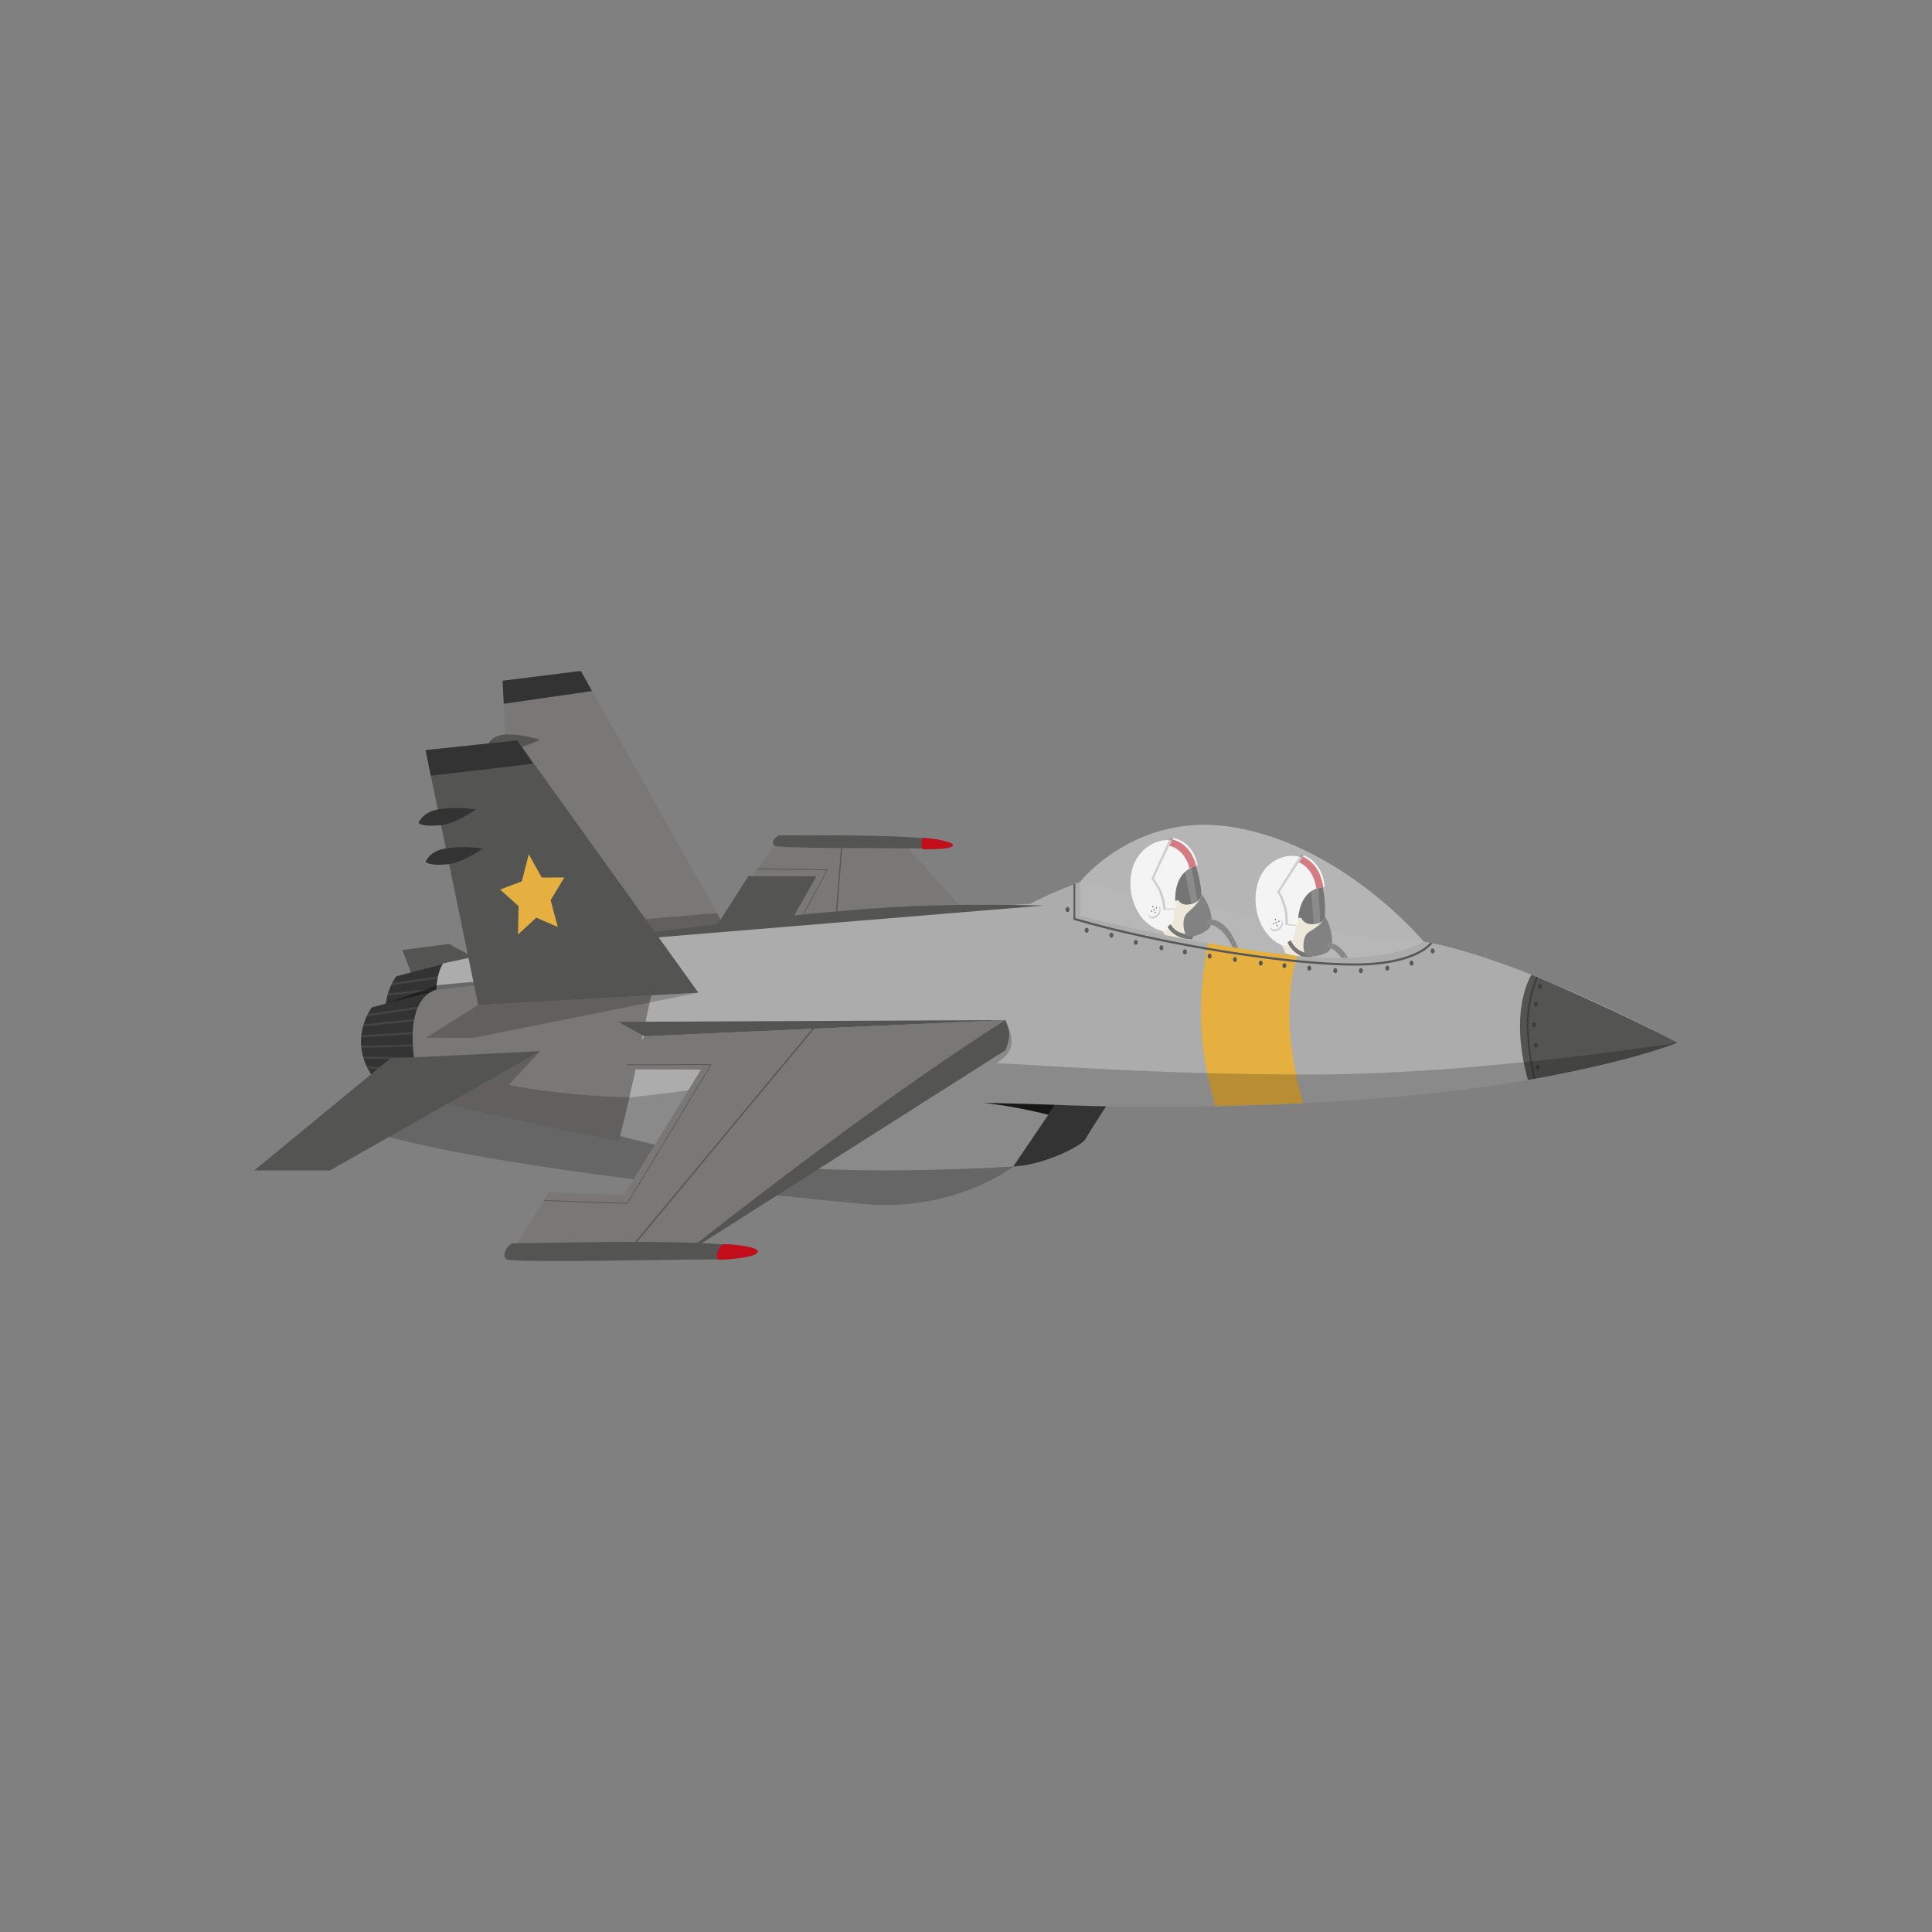 <?xml version="1.0" encoding="utf-8"?>
<!-- Generator: Adobe Illustrator 24.3.0, SVG Export Plug-In . SVG Version: 6.00 Build 0)  -->
<svg version="1.1" id="Layer_1" xmlns="http://www.w3.org/2000/svg" xmlns:xlink="http://www.w3.org/1999/xlink" x="0px" y="0px"
	 viewBox="0 0 500 500" style="enable-background:new 0 0 500 500;" xml:space="preserve">
<rect x="0" y="0" width="500" height="500" fill="#808080" stroke="none"/>
<style type="text/css">
	.st0{fill:#858585;}
	.st1{fill:#386639;}
	.st2{fill:#F3E7CA;}
	.st3{fill:#E6B041;}
	.st4{opacity:0.3;}
	.st5{fill:#FFFFFF;}
	.st6{opacity:0.5;fill:#585857;}
	.st7{fill:#C10E1A;}
	.st8{fill:#1A1A1A;}
	.st9{fill:#222221;}
	.st10{fill:#3E3E3D;}
	.st11{fill:#797877;}
	.st12{fill:#333333;}
	.st13{fill:#545452;}
	.st14{opacity:0.2;}
	.st15{fill:#585857;}
	.st16{opacity:0.5;fill:#EBEBEB;}
	.st17{fill:#ACACAC;}
	.st18{fill:#1B1C1A;}
	.st19{opacity:0.4;}
</style>
<g>
	<path class="st0" d="M368.45,243.66c0,0-12.51-0.21-22.06-2.1c-9.55-1.89-62.11-11.78-66.88-13.35c-3.23,4.52-3.23,6.29-3.23,6.29
		l0.84,5.8l75.75,14.28C352.87,254.58,370.74,250.39,368.45,243.66z"/>
	<g>
		<g>
			<path id="camisatras_4_" class="st1" d="M341.13,256.89l-2.38-8.61l-1.58-0.24l-0.48,1.78c0.2-0.05-3.28,7.49-3.09,7.44
				c0.21-0.05,5.48-0.01,5.7-0.07l0.71-0.12C340.37,256.98,340.76,256.99,341.13,256.89z"/>
			<g id="cara_4_">
				<path class="st2" d="M342.82,236.63l-0.77,4.36c0,0-1.3,6.11-4.7,8.67c-0.05,0.03-0.25,0.07-0.3,0.06
					c-1.58-0.45-3.85-1.6-3.85-1.6s-0.85-3.23-3.24-6.1c-4.16-5.01-7.06-14.79,1.3-17.9C339.6,221.01,342.58,225.62,342.82,236.63z"
					/>
				<path class="st3" d="M341.26,227.02c0,0-7.05,0.54-7.13,8.01c-0.03,3.38,0.98,5.21,1.04,5.49c0.06,0.28-1.43,0.95-1.67,0.82
					c-0.25-0.14-0.6-4.01-1.53-4.11c-0.93-0.1-2.8,1.42-3.04,3.42c-5.13-7.9-2.22-12.7-2.22-12.7S336.4,216.59,341.26,227.02z"/>
			</g>
			<g id="camisa_delante_4_">
				<path class="st1" d="M339.04,258.2l-2.16-10.44l-4.11-0.88l-5.4,11.64C329.38,258.25,336.78,258.77,339.04,258.2z"/>
				<polygon class="st4" points="336.82,247.83 336.15,249.93 331.51,249.57 332.37,247.74 				"/>
				<polygon class="st1" points="336.88,247.77 335.54,249.18 331.51,248.22 332.77,246.89 				"/>
			</g>
			<g id="gafa1_4_">
				<path d="M341.89,228.82c0.7,0.21,1.38,6.91,0.87,8.68c-0.51,1.77-3.18,1.85-4.33,1.52c-1.77-0.51-2.74-2.99-2.06-6.21
					C336.79,230.8,340.16,228.29,341.89,228.82z"/>
				<polygon points="337.09,235.76 327.45,237.99 327.84,238.79 337.68,237.33 				"/>
			</g>
			<g id="gorro_4_">
				<path class="st5" d="M342.07,227.97c0,0-7.28-0.1-6.83,8.93c0.16,3.3,0.33,6.24-2.08,7.63c-1.45,0.84-4.48-1.54-6.04-3.95
					c-1.51-2.33-3.47-7.86-1.09-13.4C329.03,220.2,339.31,218.74,342.07,227.97z"/>
			</g>
			<path class="st6" d="M339.14,228.1l0.88,11.06c0,0,1.11-0.05,1.64-0.41c-0.06-2.84-0.49-10-0.49-10L339.14,228.1z"/>
		</g>
		<path class="st4" d="M330.53,230.82c0,0,2.42,3.51,2.12,8.49c1.5,0.32,2.67,0.28,2.67,0.28s-0.65-9.66,6.88-10.08
			c-0.38-4.36-2.51-7.2-5.47-8.46C334.28,224.75,330.53,230.82,330.53,230.82z"/>
		<path d="M334.07,243.31c0,0,0.87,3.22,5.6,3.66c-0.08,0.81-0.72,1.25-0.72,1.25s-4.11-0.69-5.74-4.31
			C333.73,243.46,334.07,243.31,334.07,243.31z"/>
		<path class="st5" d="M331.17,230.86c0,0,2.41,3.4,2.09,8.24c1.5,0.31,2.67,0.26,2.67,0.26s-0.62-9.38,6.91-9.82
			c-0.37-4.23-2.49-6.98-5.45-8.19C334.94,224.95,331.17,230.86,331.17,230.86z"/>
		<path class="st7" d="M336.16,223.18c0,0,3.76,1.24,4.5,6.8c1.03-0.29,1.72-0.4,1.8-0.41c-0.37-2.23-1.31-6.03-5.3-7.87
			C336.63,222.49,336.16,223.18,336.16,223.18z"/>
		<path class="st8" d="M338.72,241.23c3.25-2.05,3.6-2.62,4.12-4.15c1.43,2.04,2.86,7.31,1.03,9.09c-0.94,0.91-5.59,2.28-6.28,0.36
			C337.19,245.49,337.04,242.3,338.72,241.23z"/>
		<path class="st9" d="M343.44,245.07c0,0,4.2,0.5,6.17,8.56c1.96,8.06-0.37,11.64-0.37,11.64l1.06,1.02c0,0,2.5-3.21,0.43-13
			c-2.07-9.79-7.12-9.31-7.12-9.31S343.08,244.34,343.44,245.07z"/>
		<path class="st10" d="M343.98,245.33c-0.04,0-0.07-0.03-0.08-0.07c0-0.01-0.21-0.84,0.31-1.3c0.04-0.03,0.09-0.02,0.12,0.03
			c0.03,0.05,0.02,0.11-0.02,0.15c-0.42,0.37-0.26,1.04-0.25,1.07c0.01,0.06-0.01,0.11-0.05,0.13
			C343.99,245.32,343.99,245.33,343.98,245.33z"/>
		<path class="st10" d="M344.8,245.66c-0.04,0-0.07-0.03-0.08-0.07c0-0.01-0.22-0.9,0.33-1.38c0.04-0.03,0.09-0.02,0.12,0.03
			c0.03,0.05,0.02,0.11-0.02,0.15c-0.45,0.4-0.27,1.14-0.27,1.15c0.01,0.06-0.01,0.11-0.05,0.13
			C344.82,245.65,344.81,245.66,344.8,245.66z"/>
		<path class="st10" d="M345.46,246.11c-0.05,0-0.08-0.05-0.08-0.1c0-0.01,0-1.04,0.71-1.32c0.04-0.02,0.09,0.01,0.11,0.07
			c0.01,0.06-0.01,0.11-0.05,0.13c-0.59,0.24-0.6,1.09-0.6,1.12C345.55,246.06,345.51,246.11,345.46,246.11L345.46,246.11z"/>
		<path class="st10" d="M346.18,246.81c-0.05,0-0.08-0.05-0.08-0.1c0-0.01,0-1.12,0.76-1.42c0.04-0.02,0.09,0.01,0.11,0.07
			c0.01,0.06-0.01,0.11-0.05,0.13c-0.64,0.26-0.65,1.18-0.65,1.22C346.26,246.76,346.22,246.81,346.18,246.81
			C346.18,246.81,346.18,246.81,346.18,246.81z"/>
		<path class="st10" d="M346.84,247.52c0,0-0.01,0-0.01,0c-0.05-0.01-0.08-0.06-0.07-0.12c0-0.01,0.13-1.1,0.92-1.27
			c0.04-0.01,0.09,0.03,0.1,0.09c0.01,0.06-0.02,0.11-0.07,0.12c-0.66,0.14-0.78,1.05-0.78,1.09
			C346.92,247.49,346.88,247.52,346.84,247.52z"/>
		<path class="st10" d="M347.48,248.39c-0.01,0-0.01,0-0.02,0c-0.04-0.01-0.07-0.07-0.06-0.13c0-0.01,0.22-1.08,1.02-1.14
			c0.05-0.01,0.09,0.04,0.09,0.1c0,0.06-0.03,0.11-0.08,0.11c-0.67,0.06-0.86,0.95-0.87,0.99
			C347.55,248.36,347.51,248.39,347.48,248.39z"/>
		<path class="st10" d="M348.05,249.41c-0.01,0-0.01,0-0.02,0c-0.04-0.01-0.07-0.07-0.06-0.13c0-0.01,0.22-1.08,1.02-1.14
			c0,0,0,0,0.01,0c0.04,0,0.08,0.04,0.08,0.1c0,0.06-0.03,0.11-0.08,0.11c-0.67,0.06-0.86,0.95-0.87,0.99
			C348.12,249.38,348.09,249.41,348.05,249.41z"/>
		<path class="st10" d="M348.52,250.52c-0.01,0-0.02,0-0.03-0.01c-0.04-0.02-0.06-0.09-0.04-0.14c0-0.01,0.37-1.01,1.16-0.9
			c0.05,0.01,0.08,0.06,0.07,0.12c0,0.06-0.05,0.1-0.09,0.09c-0.68-0.09-0.98,0.74-0.99,0.78
			C348.59,250.5,348.56,250.52,348.52,250.52z"/>
		<path class="st10" d="M348.96,251.56c-0.02,0-0.03-0.01-0.05-0.02c-0.04-0.03-0.05-0.1-0.03-0.14c0.02-0.04,0.48-0.92,1.21-0.7
			c0.04,0.01,0.07,0.07,0.06,0.13c-0.01,0.06-0.05,0.09-0.1,0.08c-0.61-0.17-1.01,0.58-1.03,0.61
			C349.01,251.54,348.99,251.56,348.96,251.56z"/>
		<path class="st10" d="M349.33,252.77c-0.02,0-0.03-0.01-0.04-0.02c-0.04-0.03-0.05-0.1-0.03-0.14c0.02-0.04,0.47-0.91,1.21-0.71
			c0.05,0.01,0.07,0.07,0.06,0.13c-0.01,0.06-0.05,0.09-0.1,0.08c-0.62-0.18-1.02,0.61-1.03,0.61
			C349.39,252.75,349.36,252.77,349.33,252.77z"/>
		<path class="st10" d="M349.67,254.07c-0.02,0-0.03-0.01-0.04-0.02c-0.04-0.03-0.05-0.1-0.03-0.14c0.02-0.04,0.48-0.92,1.21-0.7
			c0.04,0.01,0.07,0.07,0.06,0.13c-0.01,0.06-0.05,0.09-0.1,0.08c-0.61-0.18-1.01,0.58-1.03,0.61
			C349.72,254.05,349.7,254.07,349.67,254.07z"/>
		<path class="st10" d="M349.9,255.22c-0.02,0-0.04-0.01-0.06-0.03c-0.03-0.04-0.03-0.11,0-0.15c0.02-0.03,0.6-0.71,1.23-0.31
			c0.04,0.03,0.06,0.09,0.04,0.14c-0.02,0.05-0.07,0.07-0.11,0.05c-0.53-0.33-1.02,0.25-1.04,0.28
			C349.94,255.21,349.92,255.22,349.9,255.22z"/>
		<path class="st10" d="M350.15,256.52c-0.02,0-0.04-0.01-0.06-0.03c-0.03-0.04-0.03-0.11,0-0.15c0.02-0.03,0.57-0.68,1.18-0.3
			c0.04,0.03,0.06,0.09,0.04,0.14c-0.02,0.05-0.07,0.07-0.11,0.05c-0.5-0.31-0.98,0.26-0.99,0.26
			C350.19,256.51,350.17,256.52,350.15,256.52z"/>
		<path class="st10" d="M350.26,257.6c-0.02,0-0.04-0.01-0.06-0.03c-0.03-0.04-0.03-0.11,0-0.15c0.02-0.03,0.57-0.68,1.18-0.3
			c0.04,0.03,0.06,0.09,0.04,0.14c-0.02,0.05-0.07,0.07-0.11,0.05c-0.5-0.32-0.99,0.26-0.99,0.26
			C350.3,257.59,350.28,257.6,350.26,257.6z"/>
		<path class="st4" d="M328.71,239.45c0,0,0,1.5,1.58,1.02c1.58-0.49,1.49-1.91,1.45-2.36c0.37,0.37,0.5,1.97-0.95,2.67
			C329.09,241.57,328.53,240.33,328.71,239.45z"/>
		<path d="M330.23,237.93c0.01,0.11-0.05,0.22-0.14,0.23c-0.09,0.01-0.17-0.07-0.18-0.18c-0.01-0.11,0.05-0.22,0.14-0.23
			C330.14,237.74,330.22,237.82,330.23,237.93z"/>
		<path d="M330.64,239.5c0.01,0.11-0.05,0.22-0.14,0.23c-0.09,0.02-0.17-0.07-0.18-0.18c-0.01-0.11,0.05-0.22,0.14-0.23
			C330.55,239.3,330.63,239.38,330.64,239.5z"/>
		<path d="M329.75,239.03c0.01,0.11-0.05,0.22-0.14,0.23c-0.09,0.02-0.17-0.06-0.18-0.18c-0.01-0.11,0.05-0.22,0.14-0.23
			C329.66,238.83,329.74,238.91,329.75,239.03z"/>
		<path d="M331.14,238.41c0.01,0.11-0.05,0.22-0.14,0.23c-0.09,0.01-0.17-0.07-0.19-0.18c-0.01-0.11,0.05-0.22,0.14-0.23
			C331.04,238.21,331.12,238.29,331.14,238.41z"/>
		<path d="M330.44,238.73c0.01,0.11-0.05,0.22-0.14,0.23c-0.09,0.01-0.17-0.06-0.18-0.18c-0.01-0.11,0.05-0.22,0.14-0.23
			C330.35,238.54,330.43,238.61,330.44,238.73z"/>
	</g>
	<g>
		<g>
			<path id="camisatras_1_" class="st1" d="M311.56,251.28l-3.38-8.07l-1.59,0.06l-0.26,1.85c0.19-0.08-2.35,8.03-2.16,7.94
				c0.2-0.09,5.42-1.04,5.62-1.14l0.69-0.25C310.82,251.51,311.21,251.45,311.56,251.28z"/>
			<g id="cara_2_">
				<path class="st2" d="M310.8,230.93l-0.24,4.45c0,0-0.56,6.28-3.61,9.45c-0.04,0.04-0.24,0.12-0.29,0.11
					c-1.61-0.15-4-0.86-4-0.86s-1.23-3.03-3.93-5.42c-4.71-4.17-8.76-13.3-0.87-17.94C305.74,216.1,309.24,220.09,310.8,230.93z"/>
				<path class="st3" d="M308.1,221.72c0,0-6.91,1.86-6.08,9.26c0.37,3.35,1.59,4.97,1.68,5.23c0.09,0.27-1.3,1.21-1.56,1.12
					c-0.26-0.09-1.07-3.85-2-3.78c-0.93,0.08-2.6,1.93-2.6,3.95c-6.02-6.85-3.72-12.13-3.72-12.13S302.05,212.33,308.1,221.72z"/>
			</g>
			<g id="camisa_delante_1_">
				<path class="st1" d="M309.65,252.97l-3.38-9.91l-4.17-0.1l-3.94,12.52C300.11,254.83,307.49,253.95,309.65,252.97z"/>
				<polygon class="st4" points="306.21,243.13 305.8,245.33 301.17,245.85 301.8,243.88 				"/>
				<polygon class="st1" points="306.26,243.06 305.1,244.71 301.01,244.51 302.1,242.96 				"/>
			</g>
			<g id="gafa1_2_">
				<path d="M308.94,223.38c0.72,0.08,2.2,6.57,1.9,8.41c-0.29,1.85-2.92,2.43-4.1,2.32c-1.81-0.17-3.07-2.44-2.78-5.76
					C304.14,226.3,307.17,223.18,308.94,223.38z"/>
				<polygon points="305.03,231.15 295.76,235.17 296.24,235.88 305.81,232.59 				"/>
			</g>
			<g id="gorro_2_">
				<path class="st5" d="M309.02,222.51c0,0-7.21,1.27-5.68,10.11c0.56,3.23,1.08,6.1-1.14,7.94c-1.33,1.1-4.61-0.68-6.44-2.77
					c-1.77-2.02-4.37-7.12-2.68-13.04C295.19,217.28,305.19,213.9,309.02,222.51z"/>
			</g>
			<path class="st6" d="M306.14,223.19l2.19,10.77c0,0,1.09-0.25,1.57-0.71c-0.4-2.8-1.69-9.8-1.69-9.8L306.14,223.19z"/>
		</g>
		<path class="st4" d="M297.95,227.49c0,0,2.82,3.01,3.11,8c1.52,0.04,2.68-0.22,2.68-0.22s-1.81-9.43,5.6-11.25
			c-0.9-4.24-3.34-6.64-6.43-7.33C300.93,220.79,297.95,227.49,297.95,227.49z"/>
		<path d="M302.95,239.18c0,0,1.25,3.02,5.97,2.57c0.02,0.82-0.56,1.37-0.56,1.37s-4.15,0.09-6.19-3.19
			C302.63,239.39,302.95,239.18,302.95,239.18z"/>
		<path class="st5" d="M298.59,227.41c0,0,2.79,2.91,3.06,7.76c1.52,0.02,2.67-0.24,2.67-0.24s-1.74-9.16,5.65-11.01
			c-0.87-4.12-3.29-6.43-6.37-7.07C301.6,220.86,298.59,227.41,298.59,227.41z"/>
		<path class="st7" d="M302.6,218.89c0,0,3.87,0.52,5.26,5.87c0.98-0.48,1.65-0.72,1.73-0.74c-0.63-2.13-2.02-5.71-6.19-6.79
			C302.98,218.11,302.6,218.89,302.6,218.89z"/>
		<path class="st8" d="M307.3,236.25c2.96-2.64,3.24-3.27,3.58-4.87c1.66,1.75,3.7,6.69,2.1,8.79c-0.82,1.08-5.25,3.31-6.17,1.53
			C306.29,240.75,305.76,237.62,307.3,236.25z"/>
		<path class="st9" d="M312.42,239.16c0,0,4.21-0.3,7.12,7.31c2.91,7.6,1.03,11.58,1.03,11.58l1.18,0.81c0,0,2.08-3.64-1.13-12.93
			c-3.22-9.29-8.16-7.87-8.16-7.87S311.98,238.5,312.42,239.16z"/>
		<path class="st10" d="M312.97,239.31c-0.03,0-0.06-0.02-0.08-0.06c0-0.01-0.31-0.8,0.15-1.35c0.03-0.04,0.09-0.04,0.12,0
			c0.03,0.04,0.03,0.11,0,0.15c-0.37,0.44-0.13,1.08-0.12,1.1c0.02,0.05,0,0.11-0.04,0.14C313,239.31,312.99,239.31,312.97,239.31z"
			/>
		<path class="st10" d="M313.83,239.48c-0.03,0-0.06-0.02-0.08-0.06c0-0.01-0.33-0.85,0.16-1.43c0.03-0.04,0.09-0.04,0.12,0
			c0.03,0.04,0.03,0.11,0,0.15c-0.4,0.48-0.14,1.16-0.13,1.19c0.02,0.05,0,0.11-0.04,0.14
			C313.85,239.48,313.84,239.48,313.83,239.48z"/>
		<path class="st10" d="M314.54,239.8c-0.04,0-0.08-0.04-0.08-0.09c0-0.01-0.12-1.03,0.54-1.44c0.04-0.02,0.09,0,0.11,0.05
			c0.02,0.05,0,0.11-0.04,0.14c-0.56,0.35-0.46,1.19-0.45,1.22c0.01,0.06-0.02,0.11-0.07,0.12
			C314.54,239.8,314.54,239.8,314.54,239.8z"/>
		<path class="st10" d="M315.33,240.37c-0.04,0-0.08-0.04-0.08-0.09c0-0.01-0.13-1.1,0.58-1.55c0.04-0.02,0.09,0,0.11,0.05
			c0.02,0.05,0,0.11-0.04,0.14c-0.61,0.38-0.49,1.32-0.49,1.33c0.01,0.06-0.02,0.11-0.07,0.12
			C315.34,240.37,315.33,240.37,315.33,240.37z"/>
		<path class="st10" d="M316.07,240.95c-0.05,0-0.08-0.05-0.08-0.1c0-0.01,0-1.11,0.76-1.42c0.05-0.02,0.09,0.01,0.11,0.07
			c0.01,0.05-0.01,0.11-0.05,0.13c-0.64,0.26-0.64,1.22-0.64,1.22C316.15,240.9,316.11,240.95,316.07,240.95L316.07,240.95z"/>
		<path class="st10" d="M316.8,241.69C316.8,241.69,316.8,241.69,316.8,241.69c-0.05-0.01-0.09-0.06-0.08-0.11
			c0-0.01,0.09-1.11,0.87-1.32c0.04-0.01,0.09,0.02,0.1,0.08c0.01,0.06-0.02,0.11-0.06,0.12c-0.66,0.18-0.73,1.1-0.74,1.14
			C316.88,241.65,316.85,241.69,316.8,241.69z"/>
		<path class="st10" d="M317.49,242.59C317.49,242.59,317.49,242.59,317.49,242.59c-0.05-0.01-0.09-0.06-0.08-0.11
			c0-0.01,0.09-1.11,0.87-1.32c0.05-0.01,0.09,0.02,0.1,0.08c0.01,0.06-0.02,0.11-0.06,0.12c-0.66,0.18-0.73,1.1-0.74,1.14
			C317.57,242.55,317.54,242.59,317.49,242.59z"/>
		<path class="st10" d="M318.09,243.59c-0.01,0-0.01,0-0.02,0c-0.04-0.02-0.07-0.07-0.06-0.13c0-0.01,0.24-1.07,1.04-1.11
			c0,0,0,0,0,0c0.04,0,0.08,0.04,0.08,0.1c0,0.06-0.03,0.11-0.08,0.11c-0.68,0.03-0.89,0.95-0.89,0.96
			C318.16,243.56,318.13,243.59,318.09,243.59z"/>
		<path class="st10" d="M318.65,244.54c-0.01,0-0.02,0-0.03-0.01c-0.04-0.02-0.06-0.08-0.04-0.14c0.01-0.04,0.35-1,1.11-0.92
			c0.05,0,0.08,0.05,0.08,0.11c0,0.06-0.04,0.1-0.09,0.1c-0.63-0.06-0.93,0.76-0.94,0.8C318.71,244.52,318.68,244.54,318.65,244.54z
			"/>
		<path class="st10" d="M319.16,245.66c-0.01,0-0.02,0-0.03-0.01c-0.04-0.02-0.06-0.08-0.04-0.14c0.01-0.04,0.35-1,1.11-0.92
			c0.05,0,0.08,0.05,0.08,0.11c0,0.06-0.04,0.11-0.09,0.1c-0.62-0.06-0.93,0.76-0.94,0.8C319.23,245.64,319.19,245.66,319.16,245.66
			z"/>
		<path class="st10" d="M319.65,246.88c-0.01,0-0.02,0-0.03-0.01c-0.04-0.02-0.06-0.08-0.04-0.14c0.01-0.04,0.33-0.93,1.03-0.93
			c0.03,0,0.05,0,0.08,0c0.05,0,0.08,0.05,0.08,0.11c0,0.06-0.04,0.1-0.09,0.1c-0.63-0.06-0.94,0.79-0.94,0.8
			C319.71,246.86,319.68,246.88,319.65,246.88z"/>
		<path class="st10" d="M320.02,247.98c-0.02,0-0.04-0.01-0.05-0.02c-0.04-0.03-0.04-0.1-0.02-0.15c0.02-0.03,0.51-0.81,1.18-0.54
			c0.04,0.02,0.07,0.08,0.05,0.13c-0.01,0.05-0.06,0.08-0.11,0.07c-0.56-0.23-0.99,0.46-1,0.47
			C320.07,247.97,320.04,247.98,320.02,247.98z"/>
		<path class="st10" d="M320.42,249.23c-0.02,0-0.04-0.01-0.05-0.02c-0.04-0.03-0.04-0.1-0.02-0.15c0.02-0.03,0.48-0.78,1.13-0.52
			c0.04,0.02,0.07,0.08,0.05,0.13c-0.01,0.05-0.06,0.08-0.11,0.07c-0.54-0.22-0.94,0.44-0.95,0.44
			C320.47,249.21,320.44,249.23,320.42,249.23z"/>
		<path class="st10" d="M320.66,250.27c-0.02,0-0.04-0.01-0.05-0.02c-0.04-0.04-0.04-0.1-0.02-0.15c0.02-0.03,0.48-0.78,1.13-0.52
			c0.04,0.02,0.07,0.08,0.05,0.13c-0.01,0.06-0.06,0.09-0.11,0.07c-0.53-0.22-0.93,0.42-0.95,0.44
			C320.71,250.25,320.68,250.27,320.66,250.27z"/>
		<path class="st4" d="M297.18,236.37c0,0,0.18,1.48,1.68,0.71c1.5-0.78,1.25-2.17,1.15-2.61c0.41,0.3,0.73,1.86-0.62,2.82
			C297.82,238.4,297.11,237.28,297.18,236.37z"/>
		<path d="M298.51,234.58c0.02,0.11-0.03,0.22-0.11,0.26c-0.09,0.03-0.18-0.03-0.2-0.14c-0.03-0.11,0.02-0.22,0.11-0.26
			C298.39,234.41,298.48,234.47,298.51,234.58z"/>
		<path d="M299.1,236.05c0.03,0.11-0.02,0.22-0.11,0.26c-0.09,0.03-0.18-0.03-0.2-0.14c-0.03-0.11,0.02-0.22,0.11-0.26
			C298.99,235.88,299.08,235.94,299.1,236.05z"/>
		<path d="M298.17,235.75c0.03,0.11-0.03,0.22-0.11,0.25c-0.09,0.03-0.18-0.03-0.2-0.14c-0.03-0.11,0.02-0.22,0.11-0.26
			C298.05,235.58,298.14,235.64,298.17,235.75z"/>
		<path d="M299.46,234.88c0.03,0.11-0.03,0.22-0.11,0.26c-0.09,0.03-0.18-0.03-0.2-0.14c-0.03-0.11,0.03-0.22,0.11-0.25
			C299.34,234.71,299.44,234.77,299.46,234.88z"/>
		<path d="M298.81,235.33c0.02,0.11-0.02,0.22-0.11,0.26c-0.09,0.03-0.18-0.03-0.2-0.14c-0.03-0.11,0.02-0.22,0.11-0.26
			C298.7,235.16,298.79,235.22,298.81,235.33z"/>
	</g>
	<g>
		<polygon class="st11" points="195.21,253.44 150.31,173.64 130.08,176.17 133.87,253.44 		"/>
		<g>
			<polygon class="st12" points="150.31,173.64 153.23,178.84 130.37,182.14 130.08,176.17 			"/>
		</g>
		<path class="st13" d="M139.77,191.45c0,0-4.26-1.43-8.67-1.38c-3.03,0.03-4.49,1.79-4.7,2.36c0.38,0.49,1.7,1.15,5.07,1.33
			C134.85,193.94,139.77,191.45,139.77,191.45z"/>
		<g class="st14">
			<polygon points="135.5,240.53 185.57,236.3 190.06,244.29 135.5,248.57 			"/>
		</g>
		<path class="st13" d="M140.47,200.61c0,0-4.26-1.43-8.67-1.38c-3.03,0.04-4.49,1.79-4.7,2.36c0.38,0.49,1.7,1.15,5.07,1.33
			C135.55,203.11,140.47,200.61,140.47,200.61z"/>
	</g>
	<g>
		<path class="st11" d="M235.46,220.01c0,0-1.56-2.94-32.96-3.57c-3.17,3.99-5.14,6.61-7.75,10.08l16.7,0.03l-13.56,23.85
			l-19.55-0.54l84.52,0.54L235.46,220.01z"/>
		<path class="st13" d="M246.5,218.79c-0.01,0.91-5.26,0.84-11.84,0.75c-6.57-0.09-31.05,0.09-34.15-0.63
			c-1.09-0.59-0.21-2.15,1.1-2.73C207.59,216.26,246.53,215.59,246.5,218.79z"/>
		<polygon class="st15" points="206.94,238.59 206.8,238.48 213.94,225.23 195.99,224.96 195.99,224.75 214.26,225.02 
			214.17,225.18 		"/>
		<polygon class="st15" points="215.62,249.28 215.29,249.24 217.75,217.83 218.08,217.87 		"/>
		<path class="st7" d="M238.8,219.79c0,0-0.68-1.21-0.12-2.95c3.03,0.08,7.96,1.03,7.96,1.89
			C246.64,219.87,239.98,219.81,238.8,219.79z"/>
	</g>
	<polygon class="st13" points="211.35,226.73 193.22,258.53 173.97,257.66 193.69,226.73 	"/>
	<g>
		<path class="st12" d="M288.1,283.49c0,0-6.3,9.58-7.14,11.26c-0.84,1.68-10.48,6.72-18.73,7.15c-2.53-6.2-1.97-8.6-1.97-8.6
			l10.23-17.16C270.49,276.14,287.26,278.69,288.1,283.49z"/>
		<path class="st12" d="M282.14,286.22c0,0-3.35,7.95-7.51,9.04c-4.16,1.08-10.86,3.04-10.86,3.04l8.26-13.59
			C272.03,284.71,280.87,284.12,282.14,286.22z"/>
	</g>
	<polygon class="st13" points="139.2,256.59 116.16,244.29 104.15,245.87 109.08,258.8 	"/>
	<path class="st16" d="M368.45,243.66c0,0-21.46-25.81-50.79-29.8c-24.26-3.3-38.15,14.35-38.15,14.35l-2.39,8.1l1.83,8.83
		l78.39,8.3l9.85-7.25L368.45,243.66z"/>
	<g>
		<g>
			<path class="st12" d="M118.2,248.57l-15.64,4.1c0,0-6.36,8.2,0,17.66c9.87,4.2,13.66,6.73,23.64,7.15
				C126.08,264.68,118.2,248.57,118.2,248.57z"/>
			<g class="st14">
				<path class="st0" d="M101.22,255.01c0.1-0.22,0.21-0.43,0.31-0.63l13.02-1.88c-0.09,0.2-0.18,0.4-0.26,0.62L101.22,255.01z"/>
				<path class="st0" d="M100.26,257.68c0.05-0.2,0.11-0.4,0.17-0.6l13.11-1.37c-0.04,0.19-0.07,0.39-0.1,0.59L100.26,257.68z"/>
				<path class="st0" d="M99.78,260.48c0.01-0.2,0.03-0.39,0.05-0.58l13.31-0.85c-0.01,0.19-0.02,0.38-0.02,0.58L99.78,260.48z"/>
				<path class="st0" d="M113.2,262.86l-13.36,0.32c-0.02-0.19-0.04-0.39-0.06-0.58l13.38-0.32
					C113.17,262.47,113.19,262.67,113.2,262.86z"/>
				<path class="st0" d="M100.44,265.99c-0.06-0.2-0.12-0.39-0.17-0.58l13.21,0.22c0.03,0.19,0.06,0.39,0.1,0.58L100.44,265.99z"/>
				<path class="st0" d="M101.49,268.52c-0.1-0.2-0.2-0.4-0.29-0.6l12.8,0.76c0.03,0.2,0.07,0.39,0.11,0.58L101.49,268.52z"/>
			</g>
		</g>
		<path class="st17" d="M434.21,269.84c0,0-40.47-21.76-65.76-26.18c-10.12,5.68-28.01,4.7-42.23,2.63
			c-25.11-3.66-46.71-9.25-46.71-9.25v-8.83c0,0-8.22,3.15-12.86,5.68c-15.35,1.09-67.07,3.35-138.88,12.94
			c-5.67,0.76-13.08,2.51-13.08,2.51c-2.36,3.28-2.76,12.6,0.83,22.11c0.84,5.05,6.26,10.92,15.11,13.79
			c9.56,2.52,39.04,13.51,72.58,16.66c23.89,2.24,59.01,0,59.01,0l10.82-15.98C273.05,285.92,375.48,290.86,434.21,269.84z"/>
		<path class="st3" d="M335.71,247.41c0,0-5.43,14.1,1.55,38.09c-8.9,0.39-22.83,0.79-22.83,0.79c-1.62-7.14-6.01-19.83-1.85-42.21
			C323.68,246.09,333.48,247.23,335.71,247.41z"/>
		<path class="st18" d="M273.05,285.92c0,0-15.86-0.49-18.64-0.49c7.86,0.72,16.9,3.06,16.9,3.06L273.05,285.92z"/>
		<path class="st13" d="M143.67,244.78l126.44-10.43c0,0-20.84-0.63-38.71,0.41C195.95,236.83,143.67,244.78,143.67,244.78z"/>
		<g>
			<g>
				<path class="st13" d="M396.37,252.26c20.29,8.43,37.85,17.58,37.85,17.58c-13.56,5.26-36.4,9.27-38.8,9.66
					C390.34,261.06,396.36,252.26,396.37,252.26z"/>
			</g>
			<g>
				<path class="st10" d="M397.58,252.77c0.15,0.06,0.29,0.12,0.44,0.19c-1.03,2.51-2.77,7.75-2.4,13.93
					c0.38,6.26,1.27,10.41,1.75,12.27c-0.16,0.03-0.32,0.06-0.46,0.08c-0.49-1.95-1.37-6.11-1.74-12.31
					C394.78,260.67,396.51,255.37,397.58,252.77z"/>
			</g>
			<g>
				<path class="st15" d="M350.45,249.9c-17.16,0-50.64-5.37-72.46-11.81l-0.18-0.05v-9.16c0.17-0.07,0.32-0.13,0.46-0.18v8.89
					c23.47,6.9,60.24,12.55,75.79,11.65c10.23-0.6,14.47-3.54,16.1-5.25c0.2,0.04,0.41,0.08,0.61,0.12
					c-1.47,1.76-5.66,5.06-16.69,5.7C352.97,249.87,351.76,249.9,350.45,249.9z"/>
			</g>
			<path class="st10" d="M399.07,255.23c0,0.36-0.24,0.64-0.53,0.64c-0.29-0.01-0.51-0.3-0.51-0.66c0-0.36,0.24-0.64,0.53-0.64
				C398.84,254.58,399.07,254.88,399.07,255.23z"/>
			<path class="st15" d="M371.29,246.11c0,0.36-0.24,0.64-0.53,0.64c-0.29-0.01-0.51-0.3-0.51-0.66c0-0.36,0.24-0.64,0.53-0.64
				C371.06,245.46,371.29,245.75,371.29,246.11z"/>
			<path class="st15" d="M365.82,249.27c0,0.36-0.24,0.64-0.52,0.64c-0.29-0.01-0.51-0.3-0.51-0.66c0-0.36,0.24-0.64,0.53-0.64
				C365.6,248.62,365.83,248.91,365.82,249.27z"/>
			<path class="st15" d="M359.55,250.56c0,0.36-0.24,0.64-0.52,0.64c-0.29-0.01-0.51-0.3-0.51-0.66c0-0.36,0.24-0.64,0.53-0.64
				C359.33,249.91,359.56,250.2,359.55,250.56z"/>
			<path class="st15" d="M352.72,251.21c0,0.36-0.24,0.64-0.53,0.64c-0.29-0.01-0.51-0.3-0.51-0.66c0-0.36,0.24-0.64,0.53-0.64
				C352.5,250.55,352.73,250.85,352.72,251.21z"/>
			<path class="st15" d="M346.07,251.21c0,0.36-0.24,0.64-0.52,0.64c-0.29-0.01-0.51-0.3-0.51-0.66c0-0.36,0.24-0.64,0.53-0.64
				C345.85,250.55,346.08,250.85,346.07,251.21z"/>
			<path class="st15" d="M339.35,250.56c0,0.36-0.24,0.64-0.52,0.64c-0.29-0.01-0.51-0.3-0.51-0.66c0-0.36,0.24-0.64,0.53-0.64
				C339.12,249.91,339.35,250.2,339.35,250.56z"/>
			<path class="st15" d="M332.91,249.91c0,0.36-0.24,0.64-0.52,0.64c-0.29-0.01-0.51-0.3-0.51-0.66c0-0.36,0.24-0.64,0.53-0.64
				C332.68,249.26,332.91,249.56,332.91,249.91z"/>
			<path class="st15" d="M326.79,249.27c0,0.36-0.24,0.64-0.52,0.64c-0.29-0.01-0.51-0.3-0.51-0.66c0-0.36,0.24-0.64,0.53-0.64
				C326.57,248.62,326.8,248.91,326.79,249.27z"/>
			<path class="st15" d="M320.11,248.33c0,0.36-0.24,0.64-0.52,0.64c-0.29-0.01-0.51-0.3-0.51-0.66c0-0.36,0.24-0.64,0.53-0.64
				C319.89,247.68,320.11,247.97,320.11,248.33z"/>
			<path class="st15" d="M313.57,247.48c-0.02,0.36-0.27,0.62-0.55,0.6c-0.29-0.03-0.5-0.33-0.48-0.69c0.02-0.36,0.27-0.62,0.55-0.6
				C313.37,246.82,313.59,247.12,313.57,247.48z"/>
			<path class="st15" d="M307.16,246.39c-0.02,0.36-0.27,0.62-0.55,0.6c-0.29-0.02-0.5-0.33-0.48-0.69c0.02-0.36,0.27-0.63,0.55-0.6
				C306.97,245.73,307.18,246.04,307.16,246.39z"/>
			<path class="st15" d="M301.09,245.33c-0.02,0.36-0.27,0.63-0.55,0.6c-0.29-0.03-0.5-0.33-0.48-0.69c0.02-0.36,0.27-0.62,0.55-0.6
				C300.89,244.66,301.11,244.97,301.09,245.33z"/>
			<path class="st15" d="M294.45,243.94c-0.02,0.36-0.27,0.62-0.55,0.6c-0.29-0.03-0.5-0.34-0.48-0.69c0.02-0.36,0.27-0.63,0.55-0.6
				C294.26,243.27,294.47,243.58,294.45,243.94z"/>
			<path class="st15" d="M288.14,242.08c-0.02,0.36-0.27,0.62-0.55,0.6c-0.29-0.03-0.5-0.33-0.48-0.69c0.02-0.36,0.27-0.63,0.55-0.6
				C287.95,241.42,288.16,241.73,288.14,242.08z"/>
			<path class="st15" d="M281.75,240.79c-0.02,0.36-0.27,0.62-0.55,0.6c-0.29-0.03-0.5-0.34-0.48-0.69c0.02-0.36,0.27-0.63,0.55-0.6
				C281.56,240.12,281.77,240.43,281.75,240.79z"/>
			<path class="st15" d="M276.79,235.42c-0.02,0.36-0.27,0.62-0.55,0.6c-0.29-0.03-0.5-0.33-0.48-0.69c0.02-0.36,0.27-0.62,0.55-0.6
				C276.6,234.75,276.82,235.06,276.79,235.42z"/>
			<path class="st10" d="M398.03,259.93c0,0.36-0.24,0.64-0.52,0.64c-0.29-0.01-0.51-0.3-0.51-0.66c0-0.36,0.24-0.64,0.53-0.64
				C397.81,259.28,398.04,259.58,398.03,259.93z"/>
			<path class="st10" d="M397.52,265.22c0,0.36-0.24,0.64-0.53,0.64c-0.29-0.01-0.51-0.3-0.51-0.66c0-0.36,0.24-0.64,0.53-0.64
				C397.29,264.57,397.52,264.87,397.52,265.22z"/>
			<path class="st10" d="M397.98,270.49c0,0.36-0.24,0.64-0.53,0.64c-0.29-0.01-0.51-0.3-0.51-0.66c0-0.36,0.24-0.64,0.53-0.64
				C397.76,269.84,397.98,270.13,397.98,270.49z"/>
			<path class="st10" d="M398.44,276.21c0,0.36-0.24,0.64-0.52,0.64c-0.29-0.01-0.51-0.3-0.51-0.66c0-0.36,0.24-0.64,0.53-0.64
				C398.22,275.56,398.45,275.85,398.44,276.21z"/>
		</g>
	</g>
	<path class="st19" d="M99.86,259.72c-0.39,3.53,0.58,6.27,0.58,6.27s37.36,8.02,33.91-12.13c-8.03-0.45-21.37,1.16-21.37,1.16
		L99.86,259.72z"/>
	<g>
		<path class="st12" d="M111.89,256.59l-15.64,4.1c0,0-6.36,8.2,0,17.66c9.87,4.2,13.66,6.73,23.64,7.15
			C119.76,272.7,111.89,256.59,111.89,256.59z"/>
		<path class="st11" d="M165.2,273.44c1.3-6.27,2.5-12.6,4.05-18.78c0.32-1.29-0.01-2.57,0.34-3.85
			c-34.74,2.65-56.51,5.34-56.51,5.34s-7.93,0.83-5.98,17.15c0.84,5.05,1.69,10.09,2.81,10.93c5.86,1.55,27,6.65,50.21,11.1
			C161.98,288.11,163.67,280.84,165.2,273.44z"/>
		<g class="st14">
			<path class="st0" d="M94.9,263.03c0.1-0.22,0.21-0.43,0.31-0.63l13.02-1.88c-0.09,0.2-0.18,0.4-0.26,0.62L94.9,263.03z"/>
			<path class="st0" d="M93.94,265.69c0.05-0.2,0.11-0.4,0.17-0.6l13.11-1.37c-0.04,0.19-0.07,0.39-0.1,0.59L93.94,265.69z"/>
			<path class="st0" d="M93.47,268.5c0.01-0.2,0.03-0.39,0.05-0.58l13.31-0.85c-0.01,0.19-0.02,0.38-0.02,0.58L93.47,268.5z"/>
			<path class="st0" d="M106.88,270.88l-13.36,0.32c-0.02-0.19-0.04-0.39-0.06-0.58l13.38-0.32
				C106.86,270.49,106.87,270.69,106.88,270.88z"/>
			<path class="st0" d="M94.12,274c-0.06-0.2-0.11-0.39-0.17-0.58l13.21,0.22c0.03,0.19,0.06,0.39,0.1,0.58L94.12,274z"/>
			<path class="st0" d="M95.17,276.53c-0.1-0.2-0.2-0.4-0.29-0.6l12.8,0.76c0.03,0.2,0.07,0.39,0.11,0.58L95.17,276.53z"/>
		</g>
	</g>
	<g class="st14">
		<path d="M139.77,272.04l-8.12,8.74c14.72,2.98,31.58,3.22,31.58,3.22s69.33-7.27,96.98-20.01c2.7,5.94,2.08,8.31-2.39,11.21
			c6.37,0,38.36,2.89,81.5,2.89c43.14,0,94.9-8.25,94.9-8.25c-58.73,21.03-161.16,16.08-161.16,16.08l-10.82,15.98
			c0,0-15.08,11.9-38.97,9.66c-30.75-2.89-90.72-8.89-122.63-17.31c-0.33-0.24,8.65-10.86,8.37-11.71v-0.21L139.77,272.04z"/>
	</g>
	<polygon class="st13" points="139.77,272.04 85.39,302.9 65.79,302.9 100.99,273.94 	"/>
	<polygon class="st14" points="180.74,256.91 122.69,268.57 110.2,268.57 123.76,260.11 	"/>
	<g>
		<polygon class="st13" points="180.74,256.91 133.87,191.62 110.14,194.14 123.76,260.11 		"/>
		<g>
			<path class="st3" d="M140.19,227.11l-3.35-6.03l-1.79,7l-5.62,2.13l4.77,4.29l-0.13,7.34l4.73-4.35l5.55,2.42l-1.84-6.97
				l3.55-5.85L140.19,227.11z"/>
		</g>
		<g>
			<polygon class="st12" points="133.87,191.62 138,197.64 111.5,200.76 110.14,194.14 			"/>
		</g>
		<path class="st12" d="M123.15,209.49c0,0-4.92-0.84-9.84,0c-3.38,0.58-4.81,2.79-4.98,3.47c0.48,0.48,2.03,0.98,5.82,0.59
			C117.94,213.15,123.15,209.49,123.15,209.49z"/>
		<path class="st12" d="M124.97,219.6c0,0-4.92-0.84-9.84,0c-3.38,0.58-4.81,2.79-4.98,3.47c0.48,0.48,2.03,0.98,5.82,0.59
			C119.75,223.26,124.97,219.6,124.97,219.6z"/>
	</g>
	<g>
		<path class="st13" d="M260.21,263.99c1.08,3.16,1.54,3.45,0.04,7.78l-78.44,49.84l-2.33,1.04l-0.58-5.35l62.97-48.8L260.21,263.99
			z"/>
		<path class="st11" d="M166.75,268.19l-5.27,8.57l19.94,0.04l-19.94,32.44l-19.36-0.69l-9.59,15.08
			c21.08,2.81,48.13-2.07,48.13-2.07s44.98-35.7,79.55-57.57L166.75,268.19z"/>
		<path class="st13" d="M195.66,324.09c0,1.16-6.62,1.88-14.92,1.88c-8.3,0-45.62,0.87-49.55,0c-1.39-0.72-0.31-3.44,1.35-4.19
			C140.08,321.78,195.66,320.04,195.66,324.09z"/>
		<polygon class="st13" points="260.21,263.99 159.99,264.45 166.75,268.19 		"/>
		<polygon class="st15" points="162.37,311.56 162.32,311.56 140.78,310.78 140.78,310.57 162.28,311.35 183.83,275.63 
			162.22,275.67 162.22,275.46 184.17,275.42 		"/>
		<polygon class="st15" points="164.73,321.56 164.5,321.26 210.56,265.84 210.79,266.14 		"/>
		<path class="st7" d="M187.14,321.98c0,0-2.2,1.65-1.47,4.01c2.31,0.1,10.12-0.52,10.44-2
			C196.44,322.51,188.69,321.97,187.14,321.98z"/>
	</g>
</g>
</svg>

